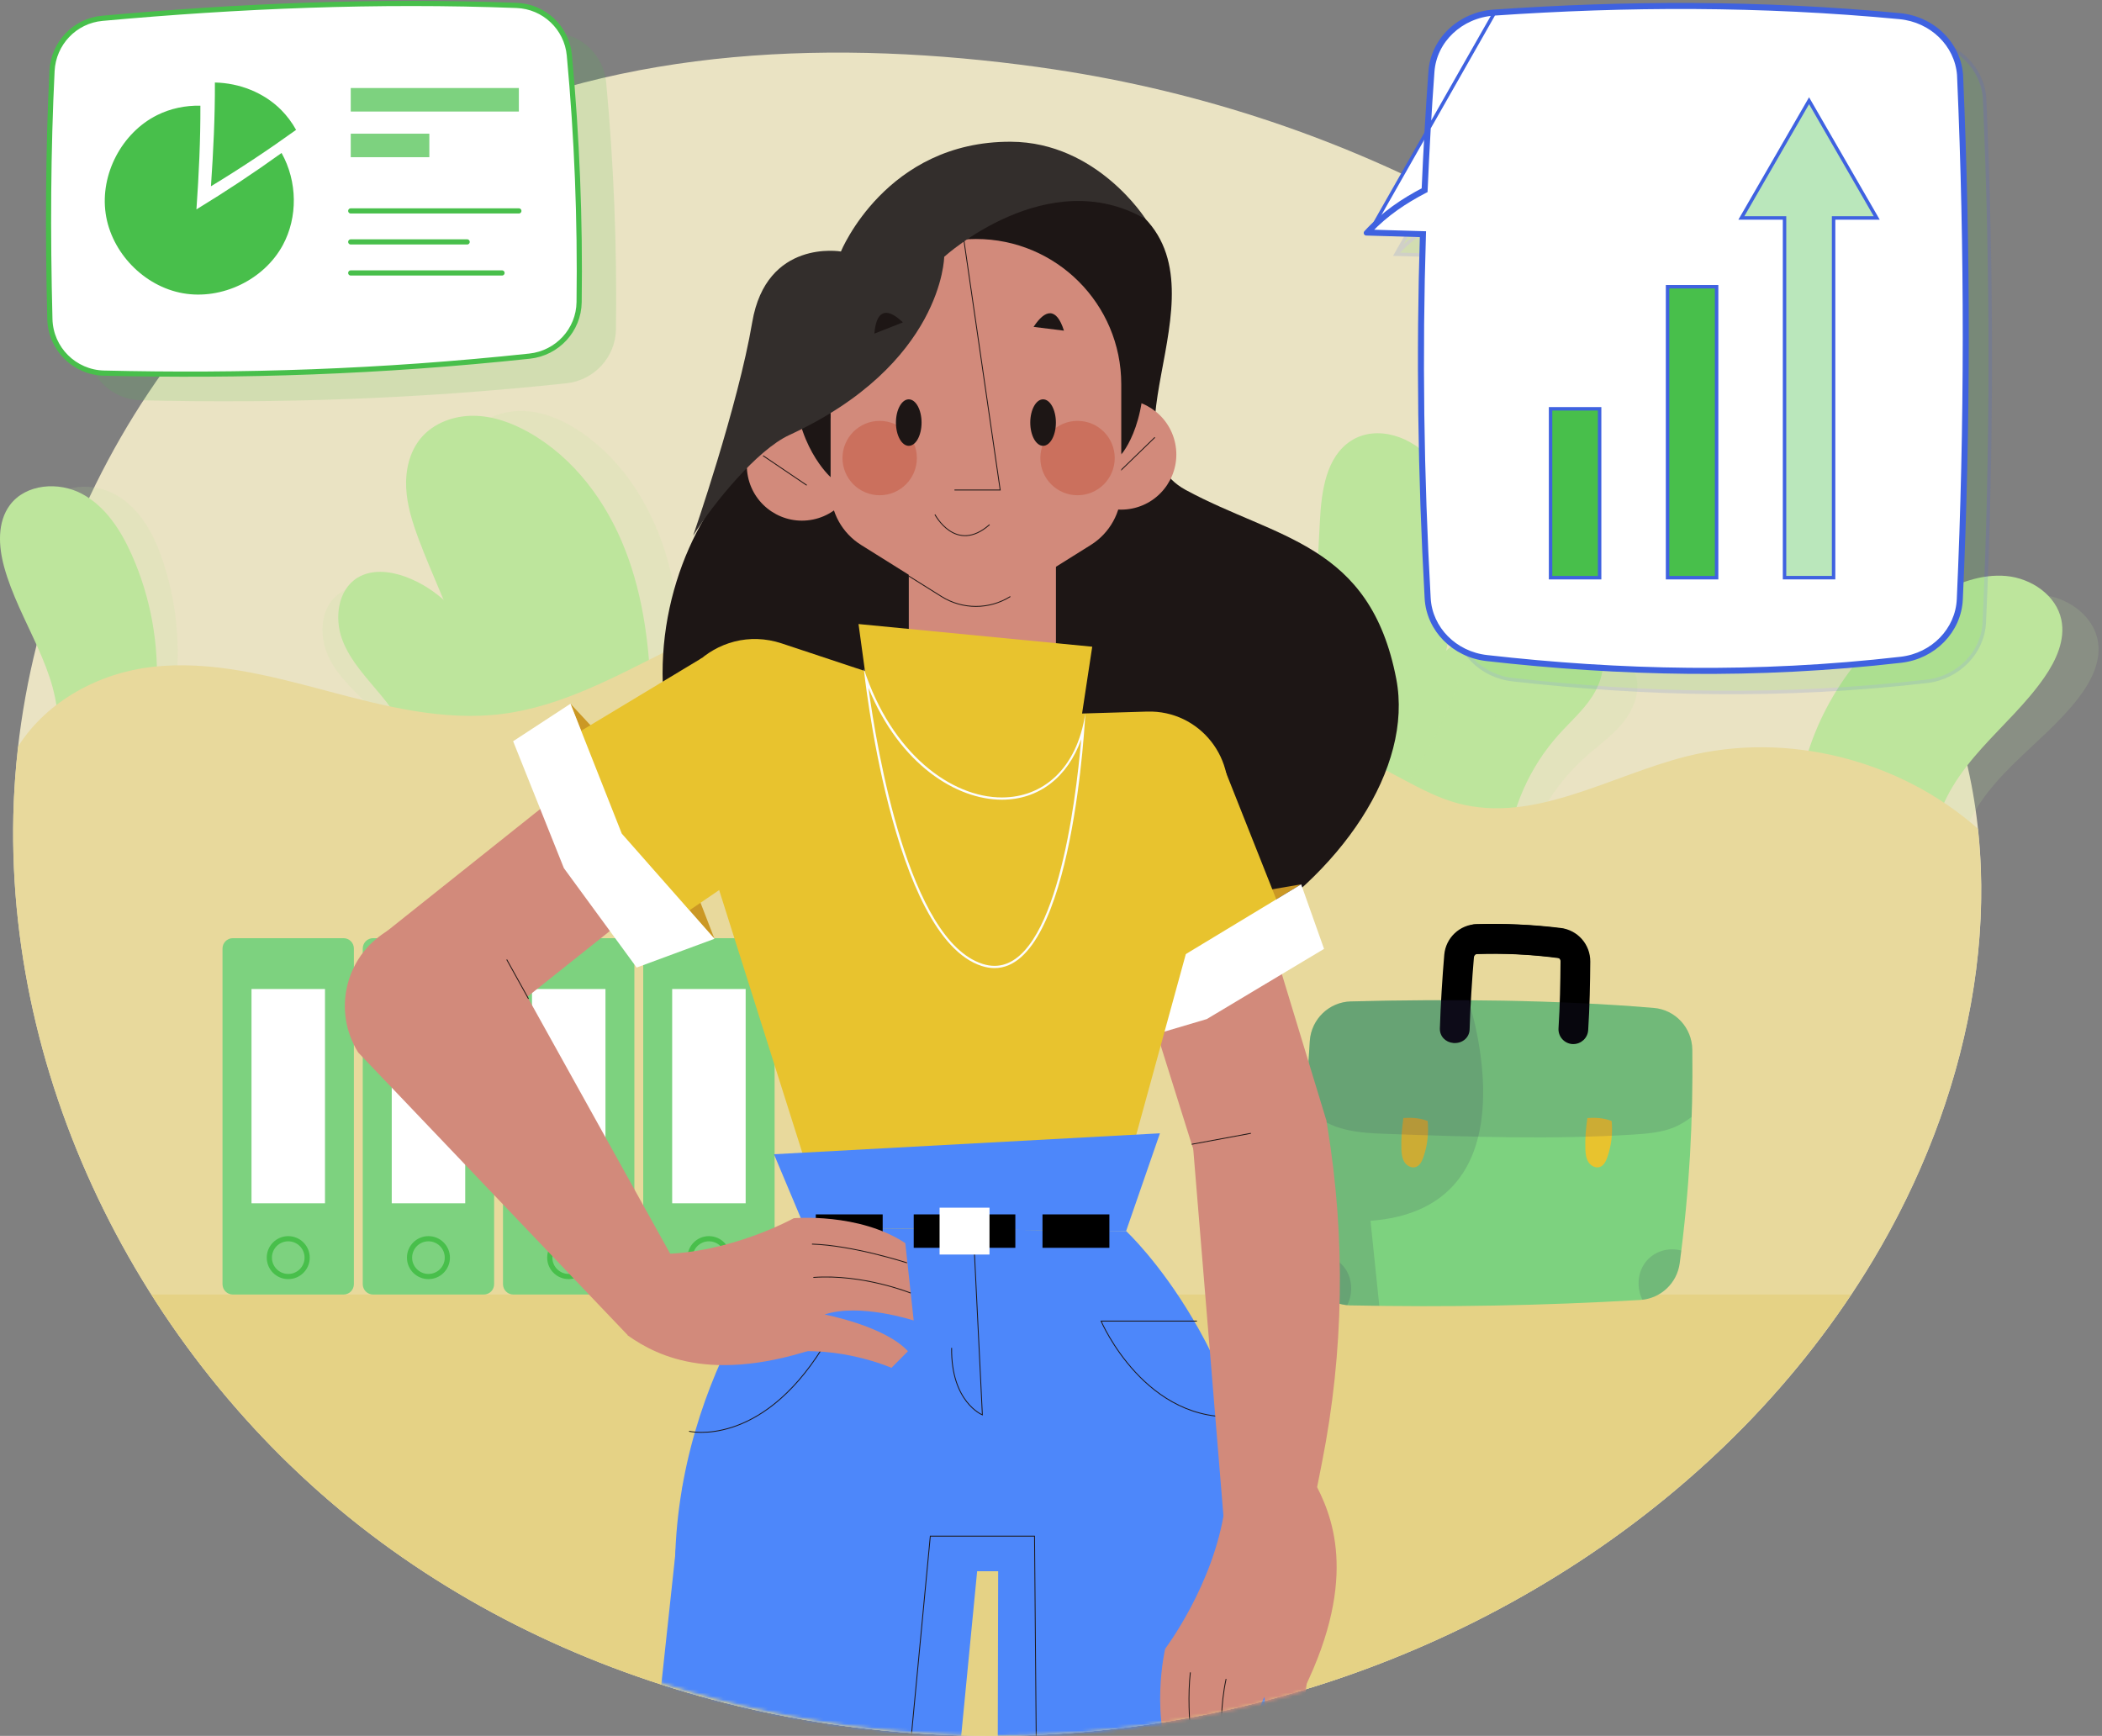 <svg width="609" height="503" viewBox="0 0 609 503" fill="none" xmlns="http://www.w3.org/2000/svg">
<rect x="0" y="0" width="609" height="503" fill="#808080" stroke="none"/>
<path d="M300.998 19.458C242.608 11.396 180.935 13.369 127.803 38.89C54.123 74.277 5.729 154.513 3.873 236.242C2.016 317.959 44.594 398.26 110.357 446.809C176.119 495.346 262.859 512.559 343.29 497.981C424.396 483.286 500.518 435.632 542.823 364.898C569.954 319.542 582.636 263.529 567.643 212.837C558.595 182.241 540.097 155.136 518.341 131.809C464.404 73.965 389.399 31.686 300.998 19.471V19.458Z" fill="#EAE3C3"/>
<g style="mix-blend-mode:multiply" opacity="0.15">
<path d="M20.579 211.409C23.344 194.962 12.959 179.346 10.35 162.873C9.376 156.746 9.727 149.814 13.959 145.258C19.203 139.611 28.796 139.961 35.144 144.336C41.492 148.711 45.127 156.058 47.476 163.392C51.643 176.386 52.591 190.406 50.215 203.854L20.579 211.422V211.409Z" fill="#BDE59C"/>
</g>
<path d="M16.672 211.397C17.619 194.742 5.599 180.359 1.198 164.262C-0.437 158.278 -0.84 151.346 2.86 146.361C7.455 140.169 17.022 139.468 23.811 143.129C30.601 146.776 35.014 153.682 38.156 160.718C43.712 173.18 46.191 187.018 45.295 200.635L16.672 211.397Z" fill="#BDE59C"/>
<path d="M22.604 177.035C27.563 186.577 30.276 197.273 30.458 208.034L22.604 177.035Z" fill="#BDE59C"/>
<g style="mix-blend-mode:multiply" opacity="0.15">
<path d="M144.627 215.278C146.873 204.919 145.588 194.093 143.069 183.786C140.551 173.492 136.812 163.522 134.06 153.293C132.723 148.347 131.62 143.272 131.854 138.157C132.087 133.042 133.801 127.837 137.436 124.228C141.473 120.23 147.496 118.633 153.156 119.192C158.815 119.75 164.125 122.268 168.785 125.513C181.052 134.055 189.243 147.62 193.345 161.99C197.447 176.36 197.759 191.574 196.668 206.477L144.64 215.291L144.627 215.278Z" fill="#BDE59C"/>
</g>
<path d="M137.643 216.939C138.902 206.412 136.618 195.754 133.139 185.733C129.66 175.711 125.013 166.157 121.3 156.227C119.509 151.424 117.925 146.478 117.678 141.363C117.432 136.249 118.639 130.901 121.923 126.967C125.558 122.606 131.412 120.451 137.098 120.477C142.784 120.503 148.301 122.502 153.259 125.306C166.28 132.653 175.704 145.387 181.13 159.316C186.569 173.245 188.309 188.355 188.62 203.296L137.656 216.965L137.643 216.939Z" fill="#BDE59C"/>
<path d="M139.045 143.427C156.18 163.938 163.488 192.301 158.426 218.549L139.045 143.427Z" fill="#BDE59C"/>
<g style="mix-blend-mode:multiply" opacity="0.15">
<path d="M117.73 222.794C117.302 216.122 112.862 210.436 108.15 205.685C103.451 200.934 98.168 196.494 95.26 190.471C92.352 184.461 92.65 176.205 97.999 172.194C101.789 169.351 107.047 169.39 111.642 170.571C121.482 173.115 129.699 180.294 135.021 188.939C140.343 197.585 143.017 207.632 144.458 217.692L117.73 222.781V222.794Z" fill="#BDE59C"/>
</g>
<path d="M118.522 219.601C118.717 212.928 114.822 206.84 110.578 201.687C106.333 196.52 101.491 191.6 99.154 185.343C96.818 179.086 97.882 170.895 103.581 167.403C107.618 164.924 112.849 165.456 117.315 167.066C126.869 170.506 134.385 178.411 138.889 187.524C143.394 196.624 145.12 206.879 145.614 217.017L118.535 219.601H118.522Z" fill="#BDE59C"/>
<path d="M112.68 178.295C119.119 184.019 122.948 192.21 124.869 200.609C126.791 209.008 126.959 217.692 127.115 226.312" fill="#BDE59C"/>
<g style="mix-blend-mode:multiply" opacity="0.15">
<path d="M402.912 230.141C401.679 224.533 404.846 218.977 408.118 214.239C414.465 205.049 421.839 196.273 431.38 190.471C440.934 184.668 452.981 182.189 463.469 186.044C468.129 187.758 472.608 191.029 473.971 195.793C475.321 200.518 473.283 205.646 470.168 209.462C467.052 213.279 462.963 216.122 459.289 219.406C449.852 227.844 443.206 239.358 440.609 251.755L402.912 230.128V230.141Z" fill="#BDE59C"/>
</g>
<path d="M396.707 229.7C394.864 224.261 397.421 218.38 400.147 213.331C405.443 203.504 411.817 193.976 420.683 187.174C429.536 180.372 441.258 176.594 452.097 179.268C456.913 180.462 461.729 183.227 463.599 187.81C465.455 192.366 463.988 197.688 461.301 201.816C458.627 205.944 454.862 209.229 451.578 212.889C443.114 222.314 437.766 234.477 436.546 247.095L396.72 229.713L396.707 229.7Z" fill="#BDE59C"/>
<path d="M416.386 242.045C416.958 225.741 426.68 210.059 441.025 202.284L416.386 242.045Z" fill="#BDE59C"/>
<g style="mix-blend-mode:multiply" opacity="0.15">
<path d="M374.016 213.98C385.102 195.806 387.945 173.972 391.074 152.917C392.359 144.31 394.578 134.47 402.328 130.511C410.156 126.5 420.294 131.082 425.019 138.507C429.744 145.933 430.225 155.266 429.627 164.041C427.927 189.264 418.386 213.902 402.627 233.672L374.016 213.993V213.98Z" fill="#BDE59C"/>
</g>
<path d="M371.213 213.486C380.533 194.339 381.286 172.336 382.402 151.073C382.857 142.389 384.142 132.38 391.476 127.694C398.888 122.956 409.416 126.552 414.816 133.497C420.216 140.442 421.579 149.684 421.826 158.485C422.527 183.76 415.361 209.19 401.55 230.362L371.2 213.473L371.213 213.486Z" fill="#BDE59C"/>
<path d="M402.601 151.034C401.523 176.451 394.254 201.596 381.61 223.664L402.601 151.034Z" fill="#BDE59C"/>
<g style="mix-blend-mode:multiply" opacity="0.15">
<path d="M531.114 224.196C537.578 203.893 552.559 186.447 571.654 177.009C578.17 173.79 585.466 171.428 592.657 172.505C599.849 173.582 606.781 178.866 607.858 186.07C608.741 191.964 605.677 197.74 602.03 202.44C596.409 209.683 589.217 215.524 582.727 222.002C576.236 228.48 570.265 235.97 568.058 244.875L531.114 224.209V224.196Z" fill="#BDE59C"/>
</g>
<path d="M522.702 221.924C528.038 201.297 542.031 183.059 560.581 172.57C566.916 168.987 574.056 166.235 581.299 166.91C588.543 167.585 595.76 172.492 597.227 179.606C598.434 185.447 595.695 191.38 592.307 196.273C587.089 203.816 580.235 210.046 574.108 216.875C567.981 223.703 562.438 231.504 560.724 240.513L522.702 221.911V221.924Z" fill="#BDE59C"/>
<path d="M537.955 236.255C543.329 218.16 555.596 202.193 571.693 192.327L537.955 236.255Z" fill="#BDE59C"/>
<path d="M542.81 364.885C565.137 327.552 577.664 282.987 573.043 240.124C550.456 220.172 517.808 211.773 488.51 219.198C466.377 224.806 444.491 238.67 422.423 232.789C411.428 229.856 402.185 222.275 391.333 218.874C375.327 213.863 357.907 218.471 341.291 216.225C305.32 211.345 278.371 175.517 242.102 174.063C207.871 172.687 179.676 202.465 145.691 206.853C128.621 209.06 111.473 204.659 94.844 200.233C78.215 195.806 61.119 191.289 44.023 193.249C28.965 194.975 13.725 202.933 5.274 216.251C4.508 222.885 4.015 229.557 3.859 236.242C2.003 317.959 44.581 398.26 110.344 446.809C176.106 495.346 262.846 512.559 343.277 497.981C424.383 483.286 500.504 435.633 542.81 364.898V364.885Z" fill="#E8D99C"/>
<path d="M43.854 375.114C61.392 402.803 84.005 427.351 110.344 446.796C176.106 495.333 262.846 512.546 343.277 497.968C420.398 483.987 493.001 440.202 536.306 375.114H43.854Z" fill="#E5D285"/>
<path d="M180.792 271.85H148.729C147.073 271.85 145.73 273.192 145.73 274.848V372.116C145.73 373.772 147.073 375.114 148.729 375.114H180.792C182.448 375.114 183.791 373.772 183.791 372.116V274.848C183.791 273.192 182.448 271.85 180.792 271.85Z" fill="#7DD27F"/>
<path d="M175.418 286.583H154.129V348.672H175.418V286.583Z" fill="white"/>
<path d="M170.239 364.418C170.239 361.393 167.785 358.94 164.761 358.94C161.736 358.94 159.282 361.393 159.282 364.418C159.282 367.443 161.736 369.896 164.761 369.896C167.785 369.896 170.239 367.443 170.239 364.418Z" stroke="#48BF4B" stroke-width="1.5" stroke-linecap="round" stroke-linejoin="round"/>
<path d="M221.423 271.85H189.36C187.704 271.85 186.361 273.192 186.361 274.848V372.116C186.361 373.772 187.704 375.114 189.36 375.114H221.423C223.079 375.114 224.422 373.772 224.422 372.116V274.848C224.422 273.192 223.079 271.85 221.423 271.85Z" fill="#7DD27F"/>
<path d="M216.036 286.583H194.747V348.672H216.036V286.583Z" fill="white"/>
<path d="M210.869 364.418C210.869 361.393 208.416 358.94 205.391 358.94C202.367 358.94 199.913 361.393 199.913 364.418C199.913 367.443 202.367 369.896 205.391 369.896C208.416 369.896 210.869 367.443 210.869 364.418Z" stroke="#48BF4B" stroke-width="1.5" stroke-linecap="round" stroke-linejoin="round"/>
<path d="M140.161 271.85H108.098C106.442 271.85 105.099 273.192 105.099 274.848V372.116C105.099 373.772 106.442 375.114 108.098 375.114H140.161C141.817 375.114 143.16 373.772 143.16 372.116V274.848C143.16 273.192 141.817 271.85 140.161 271.85Z" fill="#7DD27F"/>
<path d="M134.787 286.583H113.498V348.672H134.787V286.583Z" fill="white"/>
<path d="M129.608 364.418C129.608 361.393 127.154 358.94 124.13 358.94C121.105 358.94 118.652 361.393 118.652 364.418C118.652 367.443 121.105 369.896 124.13 369.896C127.154 369.896 129.608 367.443 129.608 364.418Z" stroke="#48BF4B" stroke-width="1.5" stroke-linecap="round" stroke-linejoin="round"/>
<path d="M99.53 271.85H67.467C65.811 271.85 64.468 273.192 64.468 274.848V372.116C64.468 373.772 65.811 375.114 67.467 375.114H99.53C101.186 375.114 102.529 373.772 102.529 372.116V274.848C102.529 273.192 101.186 271.85 99.53 271.85Z" fill="#7DD27F"/>
<path d="M94.156 286.583H72.867V348.672H94.156V286.583Z" fill="white"/>
<path d="M88.99 364.418C88.99 361.393 86.536 358.94 83.511 358.94C80.487 358.94 78.033 361.393 78.033 364.418C78.033 367.443 80.487 369.896 83.511 369.896C86.536 369.896 88.99 367.443 88.99 364.418Z" stroke="#48BF4B" stroke-width="1.5" stroke-linecap="round" stroke-linejoin="round"/>
<g style="mix-blend-mode:multiply" opacity="0.15">
<path d="M178.456 95.423C178.78 71.551 177.833 47.653 175.626 23.884C174.886 15.927 168.33 9.735 160.347 9.436C119.833 7.904 79.955 9.566 40.298 13.175C32.327 13.902 26.148 20.418 25.746 28.415C24.616 51.378 24.474 75.134 25.123 100.356C25.343 108.911 32.236 115.778 40.804 115.985C80.565 116.933 120.742 115.687 164.086 111.065C172.134 110.209 178.339 103.523 178.456 95.423Z" fill="#48BF4B"/>
</g>
<path d="M167.785 87.557C168.11 63.684 167.162 39.786 164.955 16.018C164.215 8.06 157.66 1.868 149.677 1.57C109.163 0.038 69.284 1.699 29.627 5.308C21.657 6.035 15.478 12.552 15.075 20.548C13.946 43.512 13.803 67.267 14.452 92.489C14.673 101.044 21.566 107.911 30.133 108.119C69.895 109.066 110.071 107.82 153.415 103.199C161.463 102.342 167.668 95.657 167.785 87.557Z" fill="white"/>
<path d="M167.785 87.557C168.11 63.684 167.162 39.786 164.955 16.018C164.215 8.06 157.66 1.868 149.677 1.57C109.163 0.038 69.284 1.699 29.627 5.308C21.657 6.035 15.478 12.552 15.075 20.548C13.946 43.512 13.803 67.267 14.452 92.489C14.673 101.044 21.566 107.911 30.133 108.119C69.895 109.066 110.071 107.82 153.415 103.199C161.463 102.342 167.668 95.657 167.785 87.557Z" stroke="#48BF4B" stroke-width="1.5" stroke-linecap="round" stroke-linejoin="round"/>
<path d="M81.578 44.329C73.568 50.093 65.338 55.545 56.913 60.673C57.627 50.392 58.095 40.656 58.056 30.621C53.733 30.53 49.397 31.426 45.516 33.36C35.274 38.475 28.965 50.522 30.614 61.867C32.249 73.2 41.712 82.974 52.993 84.973C64.274 86.972 76.515 81.066 81.954 70.993C86.303 62.944 86.186 52.598 81.591 44.355L81.578 44.329Z" fill="#48BF4B"/>
<path d="M62.261 23.923C62.3 33.971 61.82 43.693 61.119 53.974C69.557 48.86 77.774 43.395 85.783 37.631C84.628 35.554 83.187 33.594 81.461 31.855C76.437 26.805 69.362 24.053 62.261 23.91V23.923Z" fill="#48BF4B"/>
<path d="M150.326 25.507H101.62V32.322H150.326V25.507Z" fill="#7DD27F"/>
<path d="M124.389 38.735H101.62V45.55H124.389V38.735Z" fill="#7DD27F"/>
<path d="M101.62 70.097H135.345" stroke="#48BF4B" stroke-width="1.5" stroke-linecap="round" stroke-linejoin="round"/>
<path d="M101.62 61.114H150.326" stroke="#48BF4B" stroke-width="1.5" stroke-linecap="round" stroke-linejoin="round"/>
<path d="M101.62 79.093H145.445" stroke="#48BF4B" stroke-width="1.5" stroke-linecap="round" stroke-linejoin="round"/>
<g style="mix-blend-mode:multiply" opacity="0.15">
<path d="M404.449 73.666C406.789 73.734 409.13 73.804 411.47 73.874L411.482 73.874L411.489 73.875C414.2 73.956 416.91 74.037 419.621 74.115L420.122 74.129L420.106 74.63C419.029 109.106 419.47 144.102 421.482 179.98C421.973 188.714 429.05 195.906 438.277 196.945L438.278 196.945C476.801 201.303 516.069 202.275 558.175 197.438C567.463 196.374 574.503 189.057 574.906 180.271C577.164 129.854 577.203 79.346 574.997 28.917L574.969 28.273C574.26 19.611 567.083 12.564 557.821 11.686C517.547 7.873 478.722 8.015 440.294 10.662L404.449 73.666ZM404.449 73.666C409.271 68.612 414.663 65.06 420.33 62.116L420.587 61.983L420.599 61.694C421.092 50.223 421.741 38.805 422.572 27.425L422.572 27.425C423.214 18.467 430.77 11.322 440.294 10.662L404.449 73.666Z" fill="#48BF4B"/>
<path d="M404.449 73.666C406.789 73.734 409.13 73.804 411.47 73.874L411.482 73.874L411.489 73.875C414.2 73.956 416.91 74.037 419.621 74.115L420.122 74.129L420.106 74.63C419.029 109.106 419.47 144.102 421.482 179.98C421.973 188.714 429.05 195.906 438.277 196.945L438.278 196.945C476.801 201.303 516.069 202.275 558.175 197.438C567.463 196.374 574.503 189.057 574.906 180.271C577.164 129.854 577.203 79.346 574.997 28.917L574.969 28.273C574.26 19.611 567.083 12.564 557.821 11.686C517.547 7.873 478.722 8.015 440.294 10.662L404.449 73.666ZM404.449 73.666C409.271 68.612 414.663 65.06 420.33 62.116L420.587 61.983L420.599 61.694C421.092 50.223 421.741 38.805 422.572 27.425L422.572 27.425C423.214 18.467 430.77 11.322 440.294 10.662L404.449 73.666Z" stroke="#3F62E0"/>
</g>
<path d="M396.972 67.033C401.794 61.978 407.185 58.427 412.853 55.483L413.11 55.349L413.122 55.06C413.615 43.59 414.264 32.171 415.094 20.792L415.094 20.791C415.737 11.834 423.292 4.688 432.816 4.029L396.972 67.033ZM396.972 67.033C399.316 67.101 401.661 67.171 404.005 67.241C406.718 67.322 409.431 67.403 412.144 67.481L412.645 67.496L412.629 67.997C411.552 102.473 411.993 137.468 414.004 173.347C414.496 182.08 421.573 189.272 430.8 190.312L430.8 190.312C469.324 194.67 508.592 195.642 550.698 190.805C559.986 189.741 567.026 182.423 567.429 173.637C569.7 123.221 569.726 72.713 567.52 22.283L567.492 21.641C566.783 12.978 559.606 5.931 550.344 5.053C510.069 1.24 471.245 1.382 432.817 4.029L396.972 67.033Z" fill="white" stroke="#3F62E0"/>
<path d="M568.032 22.274C567.63 13.045 560.114 5.477 550.391 4.555C510.085 0.739 471.232 0.882 432.782 3.53C423.033 4.205 415.258 11.526 414.596 20.756C413.765 32.14 413.116 43.563 412.622 55.039C406.625 58.154 400.913 61.958 395.851 67.501C401.277 67.656 406.703 67.825 412.129 67.981C411.052 102.472 411.493 137.482 413.505 173.375C414.011 182.371 421.294 189.744 430.744 190.808C469.298 195.17 508.605 196.144 550.755 191.302C560.27 190.211 567.513 182.708 567.929 173.66C570.2 123.229 570.226 72.706 568.02 22.262L568.032 22.274Z" stroke="#3F62E0" stroke-width="1.5" stroke-linecap="round" stroke-linejoin="round"/>
<path d="M517.023 63.658V63.158H516.523H504.512L524.13 29.181L543.736 63.158H531.737H531.237V63.658V167.384H517.023V63.658Z" fill="#BAE7BB" stroke="#3F62E0"/>
<path d="M483.13 167.397V83.085H497.344V167.397H483.13Z" fill="#48BF4B" stroke="#3F62E0"/>
<path d="M449.236 167.397V118.458H463.449V167.397H449.236Z" fill="#48BF4B" stroke="#3F62E0"/>
<path d="M391.203 378.256C419.204 378.84 447.23 378.321 475.191 376.685C481.059 376.348 485.862 371.882 486.641 366.054C489.471 344.881 490.548 324.644 490.301 304.16C490.224 297.851 485.408 292.58 479.125 292.061C451.358 289.725 420.112 289.439 391.385 290.179C385.063 290.348 379.923 295.306 379.482 301.615C377.976 323.112 377.599 344.752 379.235 366.897C379.702 373.193 384.882 378.126 391.203 378.256Z" fill="#7DD27F"/>
<g style="mix-blend-mode:multiply" opacity="0.15">
<path d="M390.334 378.191C384.427 377.646 379.689 372.908 379.248 366.897C379.17 365.885 379.118 364.872 379.053 363.86C383.259 362.692 387.53 364.366 389.763 367.624C391.866 370.688 392.008 374.907 390.321 378.191H390.334Z" fill="#2E2854"/>
<path d="M487.108 362.367C486.952 363.6 486.809 364.82 486.654 366.054C485.901 371.661 481.422 375.997 475.84 376.62C474.205 373.349 474.373 369.169 476.45 366.145C478.67 362.899 482.915 361.238 487.108 362.367Z" fill="#2E2854"/>
</g>
<path d="M459.9 323.956C462.185 323.826 464.469 323.891 466.923 324.813C467.286 328.369 466.858 332.004 465.663 335.379C465.261 336.522 464.664 337.742 463.522 338.144C462.288 338.586 460.873 337.82 460.185 336.703C459.497 335.587 459.355 334.224 459.316 332.926C459.212 330.044 459.445 327.136 459.9 323.956Z" fill="#E8C32E"/>
<path d="M406.599 323.956C408.884 323.826 411.168 323.891 413.622 324.813C413.985 328.369 413.557 332.004 412.363 335.379C411.96 336.522 411.363 337.742 410.221 338.144C408.988 338.586 407.573 337.82 406.885 336.703C406.197 335.587 406.054 334.224 406.015 332.926C405.911 330.044 406.145 327.136 406.599 323.956Z" fill="#E8C32E"/>
<path d="M455.836 302.537C458.082 302.537 459.99 300.785 460.133 298.513C460.575 291.659 460.691 284.909 460.743 278.639C460.782 273.693 457.122 269.513 452.228 268.903C444.024 267.89 435.677 267.54 427.421 267.838C425.045 267.929 423.189 269.928 423.267 272.304C423.345 274.679 425.357 276.549 427.732 276.458C435.534 276.172 443.426 276.51 451.176 277.47C451.721 277.535 452.137 278.016 452.124 278.574C452.072 284.727 451.968 291.321 451.54 297.955C451.384 300.33 453.188 302.381 455.564 302.537C455.655 302.537 455.759 302.537 455.849 302.537H455.836Z" fill="black"/>
<path d="M421.059 302.225C418.814 302.018 417.1 300.304 417.165 298.02C417.373 291.166 417.905 282.91 418.437 276.666C418.866 271.746 422.903 267.916 427.849 267.786C436.105 267.566 444.451 267.994 452.643 269.072C455.005 269.383 456.667 271.551 456.355 273.914C456.044 276.276 453.876 277.938 451.513 277.626C443.763 276.601 435.884 276.198 428.082 276.406C427.524 276.419 427.083 276.86 427.031 277.418C426.499 283.546 425.979 291.633 425.785 298.279C425.72 300.655 423.734 302.316 421.345 302.238C421.254 302.238 421.15 302.238 421.059 302.225Z" fill="black"/>
<g style="mix-blend-mode:multiply" opacity="0.15">
<path d="M386.673 326.318C383.519 325.124 380.533 323.099 378.495 320.451C378.716 314.155 379.053 307.872 379.481 301.615C379.923 295.306 385.05 290.348 391.385 290.179C420.125 289.439 451.358 289.725 479.125 292.061C485.42 292.593 490.236 297.851 490.301 304.16C490.379 310.663 490.301 317.141 490.107 323.631C488.549 324.839 486.835 325.916 485.031 326.656C481.37 328.162 477.346 328.486 473.4 328.746C449.709 330.252 425.928 329.421 402.211 328.577C396.954 328.395 391.58 328.188 386.66 326.318H386.673Z" fill="#2E2854"/>
</g>
<g style="mix-blend-mode:multiply" opacity="0.15">
<path d="M391.385 290.179C402.497 289.893 413.972 289.764 425.487 289.841C429.031 301.524 441.155 350.437 397.071 353.748L399.615 378.386C396.811 378.347 394.007 378.308 391.203 378.256C384.882 378.126 379.702 373.206 379.235 366.897C377.599 344.752 377.976 323.112 379.482 301.615C379.923 295.307 385.05 290.348 391.385 290.179Z" fill="#2E2854"/>
</g>
<mask id="mask0_4_61" style="mask-type:luminance" maskUnits="userSpaceOnUse" x="4" y="15" width="572" height="488">
<path d="M302.166 19.458C243.777 11.396 182.104 13.369 128.972 38.89C55.291 74.277 6.897 154.513 5.041 236.242C3.185 317.959 45.763 398.26 111.525 446.809C177.288 495.346 264.027 512.559 344.459 497.981C425.565 483.286 501.686 435.632 543.991 364.898C571.122 319.542 583.805 263.529 568.811 212.837C559.763 182.241 541.265 155.136 519.509 131.809C465.572 73.965 390.567 31.686 302.166 19.471V19.458Z" fill="white"/>
</mask>
<g mask="url(#mask0_4_61)">
<path d="M273.568 74.433C273.568 74.433 296.272 41.318 324.649 57.83C360.191 78.496 317.263 127.733 343.537 141.973C369.811 156.227 396.967 157.33 404.535 196.741C414.427 248.263 321.235 320.698 242.44 274.835C163.631 228.973 191.671 143.155 228.68 126.072C273.205 105.522 273.568 74.433 273.568 74.433Z" fill="#1D1615"/>
<path d="M305.93 162.315V197.637C305.93 203.53 303.529 208.852 299.673 212.721C295.831 216.589 290.509 218.978 284.615 218.978C272.828 218.978 263.3 209.423 263.3 197.637V162.315H305.943H305.93Z" fill="#D28A7B"/>
<path d="M216.698 138.092C218.464 146.738 226.915 152.306 235.547 150.541C244.192 148.776 249.761 140.325 247.996 131.692C246.23 123.047 237.78 117.478 229.147 119.244C220.502 121.009 214.933 129.46 216.698 138.092Z" fill="#D28A7B"/>
<path d="M240.662 111.351V138.274C240.662 138.274 229.965 128.772 230.264 110.079L240.662 111.351Z" fill="#1D1615"/>
<path d="M221.073 132.043L233.729 140.61" stroke="#1D1615" stroke-width="0.25" stroke-miterlimit="10"/>
<path d="M309.189 134.899C310.954 143.544 319.405 149.113 328.037 147.348C336.683 145.582 342.252 137.131 340.486 128.499C338.721 119.867 330.27 114.285 321.638 116.05C312.992 117.816 307.423 126.266 309.189 134.899Z" fill="#D28A7B"/>
<path d="M324.844 131.692C324.844 131.692 333.983 121.697 330.763 98.006H317.951L324.831 131.692H324.844Z" fill="#1D1615"/>
<path d="M322.208 138.741L334.593 126.734" stroke="#1D1615" stroke-width="0.25" stroke-miterlimit="10"/>
<path d="M282.746 69.253C259.497 69.253 240.662 88.102 240.662 111.338V141.986C240.662 148.464 243.998 154.487 249.489 157.914L272.79 172.492C278.891 176.309 286.628 176.309 292.729 172.492L316.03 157.914C321.521 154.474 324.857 148.464 324.857 141.986V111.338C324.857 88.089 306.009 69.253 282.772 69.253H282.746Z" fill="#D28A7B"/>
<path d="M263.288 166.91L272.777 172.856C278.878 176.672 286.615 176.672 292.716 172.856" stroke="#1D1615" stroke-width="0.25" stroke-miterlimit="10"/>
<path d="M279.215 69.253L289.782 141.986H276.528" stroke="#1D1615" stroke-width="0.25" stroke-miterlimit="10"/>
<path d="M322.962 132.731C322.962 138.676 318.146 143.505 312.187 143.505C306.229 143.505 301.413 138.689 301.413 132.731C301.413 126.773 306.229 121.957 312.187 121.957C318.146 121.957 322.962 126.773 322.962 132.731Z" fill="#CB705D"/>
<path d="M254.863 143.505C260.813 143.505 265.637 138.681 265.637 132.731C265.637 126.78 260.813 121.957 254.863 121.957C248.912 121.957 244.089 126.78 244.089 132.731C244.089 138.681 248.912 143.505 254.863 143.505Z" fill="#CB705D"/>
<path d="M305.917 122.45C305.917 126.175 304.256 129.187 302.205 129.187C300.154 129.187 298.492 126.162 298.492 122.45C298.492 118.737 300.154 115.713 302.205 115.713C304.256 115.713 305.917 118.737 305.917 122.45Z" fill="#1D1615"/>
<path d="M267 122.45C267 126.175 265.339 129.187 263.288 129.187C261.237 129.187 259.575 126.162 259.575 122.45C259.575 118.737 261.237 115.713 263.288 115.713C265.339 115.713 267 118.737 267 122.45Z" fill="#1D1615"/>
<path d="M270.868 149.087C270.868 149.087 276.918 160.653 286.705 152.021" stroke="#1D1615" stroke-width="0.25" stroke-miterlimit="10"/>
<path d="M331.958 63.529C303.555 47.017 273.556 74.42 273.556 74.42C273.556 74.42 273.192 105.509 228.68 126.059C219.294 130.394 206.716 145.829 200.822 155.214C200.822 155.214 213.829 117.686 217.931 93.411C222.046 69.11 243.634 72.875 243.634 72.875C243.634 72.875 256.706 40.915 292.871 41.071C317.925 41.175 331.958 63.541 331.958 63.541V63.529Z" fill="#332E2C"/>
<path d="M299.453 94.722C302.815 89.582 306.086 88.959 308.254 95.813L299.453 94.722Z" fill="#1D1615"/>
<path d="M253.331 96.669C253.824 90.542 256.394 88.439 261.587 93.411L253.331 96.669Z" fill="#1D1615"/>
<path d="M370.46 344.739C359.867 348.062 348.586 342.168 345.263 331.576L315.368 236.255C312.045 225.663 317.938 214.382 328.531 211.059C339.123 207.736 350.404 213.629 353.727 224.222L384.272 324.631C384.272 324.631 381.052 341.428 370.46 344.752V344.739Z" fill="#D28A7B"/>
<path d="M105.762 300.59C98.843 291.905 100.271 279.262 108.955 272.33L187.075 210.072C195.76 203.153 208.403 204.581 215.335 213.266C222.254 221.95 220.826 234.594 212.142 241.526L134.021 303.783C125.337 310.702 112.681 309.274 105.762 300.59Z" fill="#D28A7B"/>
<path d="M376.976 256.246L338.902 262.802L302.516 285.142L342.355 277.185L376.976 256.246Z" fill="#CB9824"/>
<path d="M354.688 222.573L374.237 271.863L317.055 294.268L305.658 260.05L354.688 222.573Z" fill="#E8C32E"/>
<path d="M376.976 256.246L342.355 277.185L302.516 285.142L315.406 305.432L349.638 295.294L383.609 274.952L376.976 256.246Z" fill="white"/>
<path d="M320.859 359.239H240.428L195.435 217.095C189.399 198.026 207.533 180.151 226.512 186.447L289.782 207.463L332.36 206.191C347.639 205.737 359.01 220.185 354.96 234.931L320.846 359.239H320.859Z" fill="#E8C32E"/>
<path d="M310.448 226.844L316.445 187.394L248.735 180.826L255.031 226.844H310.448Z" fill="#E8C32E"/>
<path d="M251.617 199.35C260.73 221.665 277.203 231.725 290.275 231.725C300.998 231.725 309.357 225.182 313.252 214.213C311.642 232.88 305.84 279.872 288.133 279.872C287.017 279.872 285.849 279.677 284.667 279.301C263.287 272.499 254.071 217.329 251.617 199.35ZM250.267 193.781C250.267 193.781 258.303 271.59 284.473 279.924C285.745 280.326 286.965 280.521 288.133 280.521C311.006 280.521 314.446 206.736 314.446 206.736C311.941 223.092 301.919 231.076 290.275 231.076C275.581 231.076 258.303 218.367 250.267 193.781Z" fill="#FDFDFF"/>
<path d="M224.24 334.458L336.06 328.395L326.259 356.72L233.171 355.721L224.24 334.458Z" fill="#4D87FA"/>
<path d="M326.259 356.72C326.259 356.72 364.553 392.133 366.825 455.286H195.552C195.552 395.936 233.171 355.708 233.171 355.708L326.259 356.72Z" fill="#4D87FA"/>
<path d="M282.318 363.107L284.616 409.982C284.616 409.982 275.49 406.295 275.71 390.575" stroke="#1D1615" stroke-width="0.25" stroke-miterlimit="10"/>
<path d="M346.769 382.812H319.015C319.015 382.812 331.945 413.032 359.452 410.384" stroke="#1D1615" stroke-width="0.25" stroke-miterlimit="10"/>
<path d="M199.641 414.733C199.641 414.733 220.125 419.666 238.299 390.562" stroke="#1D1615" stroke-width="0.25" stroke-miterlimit="10"/>
<path d="M255.732 351.891H236.352V361.575H255.732V351.891Z" fill="black"/>
<path d="M321.417 351.891H302.036V361.575H321.417V351.891Z" fill="black"/>
<path d="M294.169 351.891H264.728V361.575H294.169V351.891Z" fill="black"/>
<path d="M286.679 349.944H272.219V363.522H286.679V349.944Z" fill="white"/>
<path d="M197.863 429.882L166.643 720.192H257.433L285.446 431.089L197.863 429.882Z" fill="#4D87FA"/>
<path d="M289.25 429.882L288.575 720.192H373.38L370.836 431.089L289.25 429.882Z" fill="#4D87FA"/>
<path d="M356.18 460.154L345.146 326.085L384.272 324.631L384.609 326.669C389.879 358.875 389.347 391.769 383.012 423.781L374.575 466.489L356.167 460.154H356.18Z" fill="#D28A7B"/>
<path d="M354.791 437.294C351.546 459.362 337.578 477.743 337.578 477.743L374.575 495.683C393.54 461.309 387.088 441.63 381.61 430.959L354.804 437.294H354.791Z" fill="#D28A7B"/>
<path d="M337.578 477.743C337.578 477.743 332.866 497.838 340.395 513.74L364.228 519.815C364.228 519.815 361.1 502.044 366.344 491.685C366.344 491.685 367.227 510.975 374.094 519.387L380.027 514.973C380.027 514.973 375.172 497.708 380.169 480.469L337.591 477.73L337.578 477.743Z" fill="#D28A7B"/>
<path d="M346.483 515.129C346.483 515.129 343.407 497.384 344.874 484.597" stroke="#1D1615" stroke-width="0.25" stroke-miterlimit="10"/>
<path d="M355.778 517.66C355.778 517.66 351.883 501.862 355.232 486.506" stroke="#1D1615" stroke-width="0.25" stroke-miterlimit="10"/>
<path d="M111.837 269.993C123.714 262.568 139.37 266.164 146.795 278.055L197.317 368.948L181.844 386.862L103.775 304.964C96.35 293.087 99.946 277.431 111.837 270.006V269.993Z" fill="#D28A7B"/>
<path d="M191.022 363.38C211.48 363.289 229.978 352.995 229.978 352.995L241.479 388.914C207.806 401.674 190.775 393.275 181.805 386.914L191.035 363.393L191.022 363.38Z" fill="#D28A7B"/>
<path d="M229.978 352.995C229.978 352.995 248.827 351.32 262.288 360.212L264.716 382.631C264.716 382.631 248.996 377.49 238.909 380.904C238.909 380.904 256.317 384.201 263.054 391.536L258.277 396.352C258.277 396.352 243.232 389.705 226.928 392.003L229.965 352.995H229.978Z" fill="#D28A7B"/>
<path d="M262.769 365.924C262.769 365.924 247.061 360.835 235.249 360.498" stroke="#1D1615" stroke-width="0.25" stroke-miterlimit="10"/>
<path d="M263.859 374.686C263.859 374.686 250.021 369.104 235.651 370.156" stroke="#1D1615" stroke-width="0.25" stroke-miterlimit="10"/>
<path d="M165.28 203.919L191.606 232.218L207.001 272.031L180.143 241.552L165.28 203.919Z" fill="#CB9824"/>
<path d="M203.406 190.64L157.998 218.004L189.918 270.487L219.723 250.158L203.406 190.64Z" fill="#E8C32E"/>
<path d="M165.28 203.919L180.143 241.552L207.001 272.031L184.453 280.365L163.372 251.56L148.664 214.785L165.28 203.919Z" fill="white"/>
<path d="M243.414 720.192L269.532 445.122H299.726L302.036 720.192" stroke="#1D1615" stroke-width="0.25" stroke-miterlimit="10"/>
<path d="M153.117 289.413L146.808 278.042" stroke="#1D1615" stroke-width="0.25" stroke-miterlimit="10"/>
<path d="M345.263 331.576L362.411 328.395" stroke="#1D1615" stroke-width="0.25" stroke-miterlimit="10"/>
</g>
</svg>
